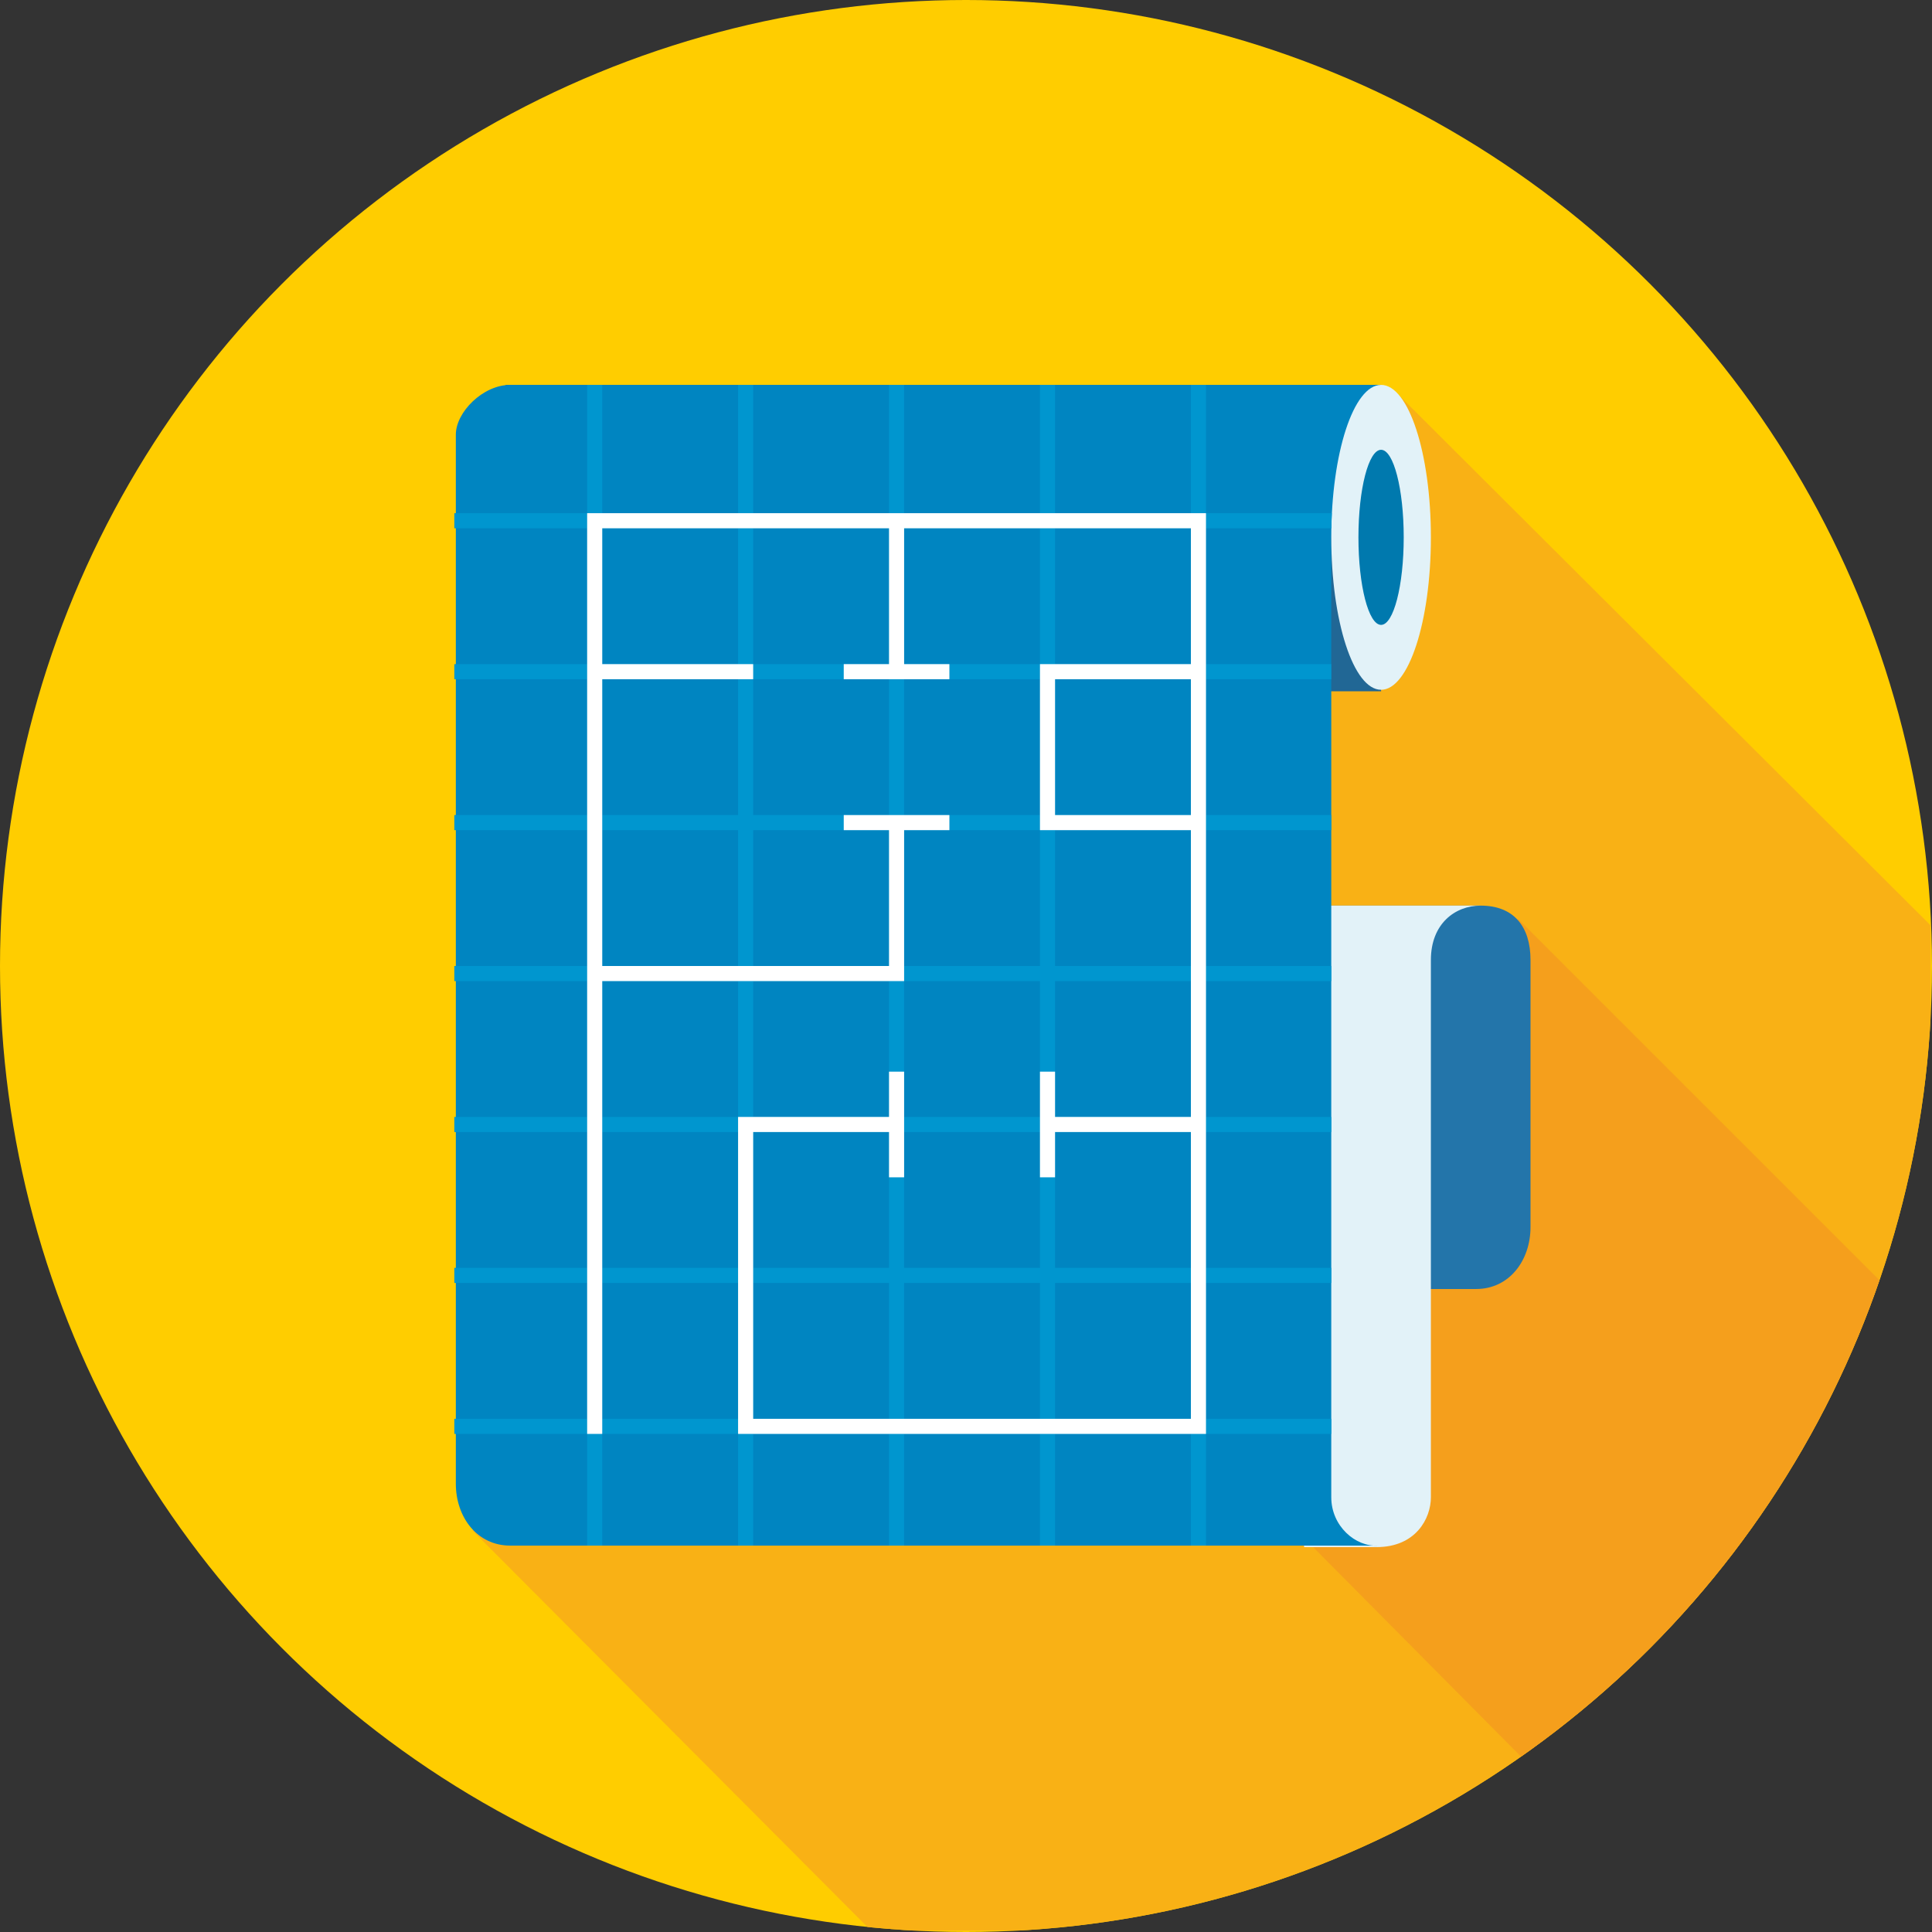 <?xml version="1.0" encoding="utf-8"?>
<!-- Generator: Adobe Illustrator 18.0.0, SVG Export Plug-In . SVG Version: 6.00 Build 0)  -->
<!DOCTYPE svg PUBLIC "-//W3C//DTD SVG 1.1//EN" "http://www.w3.org/Graphics/SVG/1.1/DTD/svg11.dtd">
<svg version="1.1" id="Layer_1" xmlns="http://www.w3.org/2000/svg" xmlns:xlink="http://www.w3.org/1999/xlink" x="0px" y="0px"
	 width="128px" height="128px" viewBox="0 0 128 128" style="enable-background:new 0 0 128 128;" xml:space="preserve">
<rect x="0" y="0" width="128" height="128" fill="#333333" stroke="none"/>
<style type="text/css">
	.st0{fill:#FFCD00;}
	.st1{clip-path:url(#SVGID_2_);}
	.st2{fill:#F9B115;}
	.st3{fill:#F59F1C;}
	.st4{opacity:0.4;fill:#337394;}
	.st5{fill:#2375AA;}
	.st6{fill:#E2F2F8;}
	.st7{fill:#216795;}
	.st8{fill:#0085C1;}
	.st9{fill:#0079AE;}
	.st10{clip-path:url(#SVGID_4_);fill:#0096CF;}
	.st11{fill:#FFFFFF;}
</style>
<g>
	<circle class="st0" cx="64" cy="64" r="64"/>
	<g>
		<defs>
			<circle id="SVGID_1_" cx="64" cy="64" r="64"/>
		</defs>
		<clipPath id="SVGID_2_">
			<use xlink:href="#SVGID_1_"  style="overflow:visible;"/>
		</clipPath>
		<g class="st1">
			<polygon class="st2" points="92.5,26 127.9,61.3 127.9,127.9 57.7,127.9 31.3,101.4 			"/>
			<polygon class="st3" points="100.6,60.9 127.9,88.2 127.9,127.9 112.2,127.9 86.7,102.2 92.3,65.8 			"/>
		</g>
	</g>
	<line class="st4" x1="92.3" y1="102.5" x2="92.3" y2="65.8"/>
	<g>
		<path class="st5" d="M86.4,85.4h11.4c2.2,0,3.6-1.9,3.6-4.1V63.6c0-2.2-1.1-3.6-3.3-3.6H86.4c0,1.4,0,1.4,0,3.6v17.2V85.4z"/>
		<path class="st6" d="M86.4,102.5h4.8c2.6,0,3.6-1.9,3.6-3.3V63.6c0-2.4,1.6-3.6,3.3-3.6H86.4c0,1.4,0,1.4,0,3.6v27.9V102.5z"/>
	</g>
	<rect x="33.5" y="25.5" class="st7" width="58" height="20.3"/>
	<g>
		<path class="st8" d="M88.2,99.2V35.6c0-2.2,5.3-10.1,3.1-10.1H33.8c-1.8,0-3.6,1.8-3.6,3.3c0,0.2,0-0.1,0,0v69.5
			c0,2.2,1.4,4.1,3.6,4.1h57.5C89.8,102.5,88.2,101.1,88.2,99.2z"/>
	</g>
	<ellipse class="st6" cx="91.5" cy="35.6" rx="3.3" ry="10.1"/>
	<ellipse class="st9" cx="91.5" cy="35.6" rx="1.5" ry="5.8"/>
	<g>
		<defs>
			<path id="SVGID_3_" d="M88.2,99.2V35.6c0-11.2,4.3-10.1,3.1-10.1H33.8c-1.8,0-3.1,1.3-3.5,2.9c-0.1,0.1-0.2,0.3-0.2,0.4v69.5
				c0,2.2,1.4,4.1,3.6,4.1h57.5C89.8,102.5,88.2,101.1,88.2,99.2z"/>
		</defs>
		<clipPath id="SVGID_4_">
			<use xlink:href="#SVGID_3_"  style="overflow:visible;"/>
		</clipPath>
		<path class="st10" d="M91.5,35v-1H79.9V23.1h-1V34h-9V23.1h-1V34h-9V23.1h-1V34h-9V23.1h-1V34h-9V23.1h-1V34H27.2v1h11.7v9H27.2v1
			h11.7v9H27.2v1h11.7v9H27.2v1h11.7v9H27.2v1h11.7v9H27.2v1h11.7v9H27.2v1h11.7v10.4h1V95h9v10.4h1V95h9v10.4h1V95h9v10.4h1V95h9
			v10.4h1V95h11.6v-1H79.9v-9h11.6v-1H79.9v-9h11.6v-1H79.9v-9h11.6v-1H79.9v-9h11.6v-1H79.9v-9h11.6v-1H79.9v-9H91.5z M68.9,35v9
			h-9v-9H68.9z M58.9,55v9h-9v-9H58.9z M49.9,54v-9h9v9H49.9z M58.9,65v9h-9v-9H58.9z M58.9,75v9h-9v-9H58.9z M59.9,75h9v9h-9V75z
			 M59.9,74v-9h9v9H59.9z M59.9,64v-9h9v9H59.9z M59.9,54v-9h9v9H59.9z M58.9,35v9h-9v-9H58.9z M39.9,35h9v9h-9V35z M39.9,45h9v9h-9
			V45z M39.9,55h9v9h-9V55z M39.9,65h9v9h-9V65z M39.9,75h9v9h-9V75z M39.9,94v-9h9v9H39.9z M49.9,94v-9h9v9H49.9z M59.9,94v-9h9v9
			H59.9z M78.9,94h-9v-9h9V94z M78.9,84h-9v-9h9V84z M78.9,74h-9v-9h9V74z M78.9,64h-9v-9h9V64z M78.9,54h-9v-9h9V54z M78.9,44h-9
			v-9h9V44z"/>
	</g>
	<g>
		<path class="st11" d="M38.9,34v61h1V65h20V55h3v-1h-7v1h3v9h-19V45h10v-1h-10v-9h19v9h-3v1h7v-1h-3v-9h19v9h-10v11h10v19h-9v-3h-1
			v7h1v-3h9v19h-29V75h9v3h1v-7h-1v3h-10v21h31V34H38.9z M78.9,54h-9v-9h9V54z"/>
	</g>
</g>
</svg>
